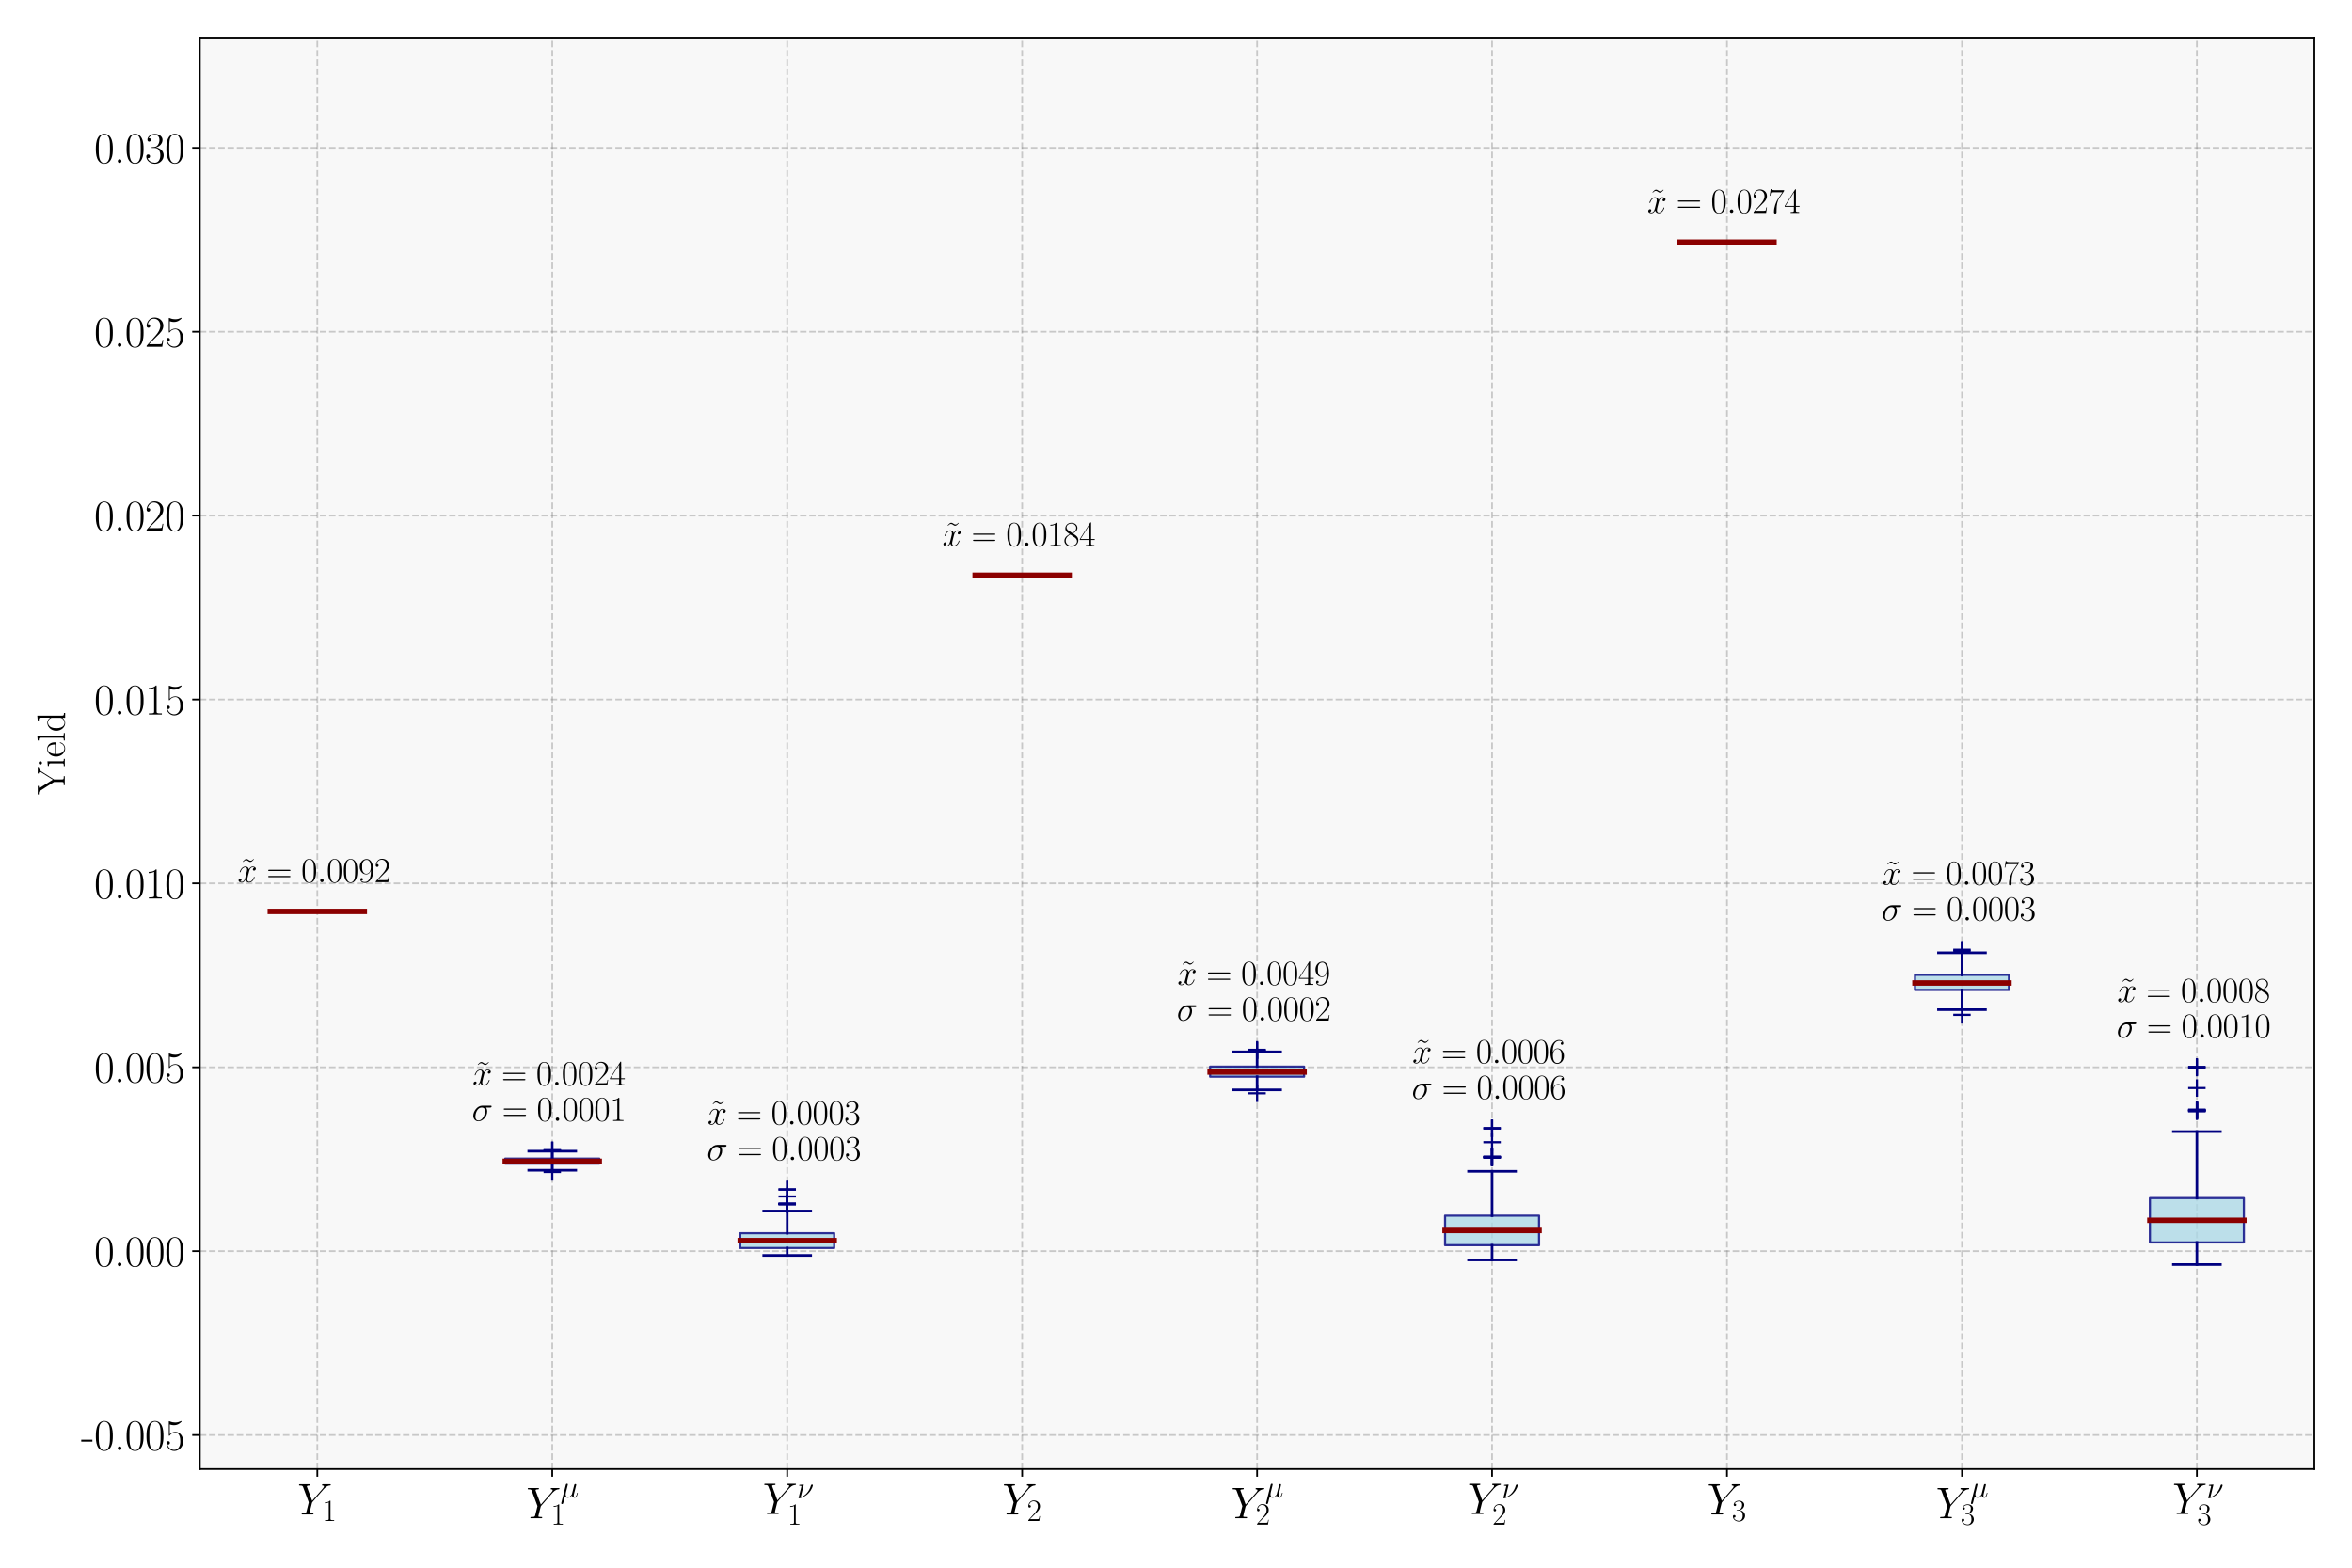 <?xml version="1.0" encoding="utf-8" standalone="no"?>
<!DOCTYPE svg PUBLIC "-//W3C//DTD SVG 1.1//EN"
  "http://www.w3.org/Graphics/SVG/1.1/DTD/svg11.dtd">
<svg xmlns:xlink="http://www.w3.org/1999/xlink" width="1080pt" height="720pt" viewBox="0 0 1080 720" xmlns="http://www.w3.org/2000/svg" version="1.1">
 <defs>
  <style type="text/css">*{stroke-linejoin: round; stroke-linecap: butt}</style>
 </defs>
 <g id="figure_1">
  <g id="patch_1">
   <path d="M 0 720 
L 1080 720 
L 1080 0 
L 0 0 
z
" style="fill: #ffffff"/>
  </g>
  <g id="axes_1">
   <g id="patch_2">
    <path d="M 91.763 674.708 
L 1062.72 674.708 
L 1062.72 17.28 
L 91.763 17.28 
z
" style="fill: #f8f8f8"/>
   </g>
   <g id="matplotlib.axis_1">
    <g id="xtick_1">
     <g id="line2d_1">
      <path d="M 145.705 674.708 
L 145.705 17.28 
" clip-path="url(#p00da67f6d9)" style="fill: none; stroke-dasharray: 2.96,1.28; stroke-dashoffset: 0; stroke: #808080; stroke-opacity: 0.4; stroke-width: 0.8"/>
     </g>
     <g id="line2d_2">
      <defs>
       <path id="mcd1582c520" d="M 0 0 
L 0 3.5 
" style="stroke: #000000; stroke-width: 0.8"/>
      </defs>
      <g>
       <use xlink:href="#mcd1582c520" x="145.705" y="674.708" style="stroke: #000000; stroke-width: 0.8"/>
      </g>
     </g>
     <g id="text_1">
      <!-- $Y_{1}$ -->
      <g transform="translate(136.631 695.545) scale(0.2 -0.2)">
       <defs>
        <path id="CMMI12-59" d="M 3763 3645 
L 3910 3791 
C 4192 4078 4429 4149 4653 4167 
C 4723 4173 4781 4179 4781 4288 
C 4781 4352 4717 4352 4704 4352 
C 4627 4352 4544 4352 4467 4352 
L 4205 4352 
C 4019 4352 3821 4352 3642 4352 
C 3597 4352 3526 4352 3526 4226 
C 3526 4166 3590 4160 3610 4160 
C 3802 4160 3802 4064 3802 4026 
C 3802 3956 3750 3860 3622 3713 
L 2099 1969 
L 1376 3911 
C 1338 4000 1338 4013 1338 4026 
C 1338 4160 1600 4160 1677 4160 
C 1754 4160 1824 4160 1824 4279 
C 1824 4352 1766 4352 1728 4352 
C 1619 4352 1491 4352 1382 4352 
L 672 4352 
C 557 4352 435 4352 326 4352 
C 282 4352 211 4352 211 4226 
C 211 4160 269 4160 365 4160 
C 678 4160 736 4102 794 3956 
L 1587 1835 
C 1594 1816 1613 1745 1613 1726 
C 1613 1707 1299 452 1280 388 
C 1229 217 1165 185 755 185 
C 646 185 595 185 595 64 
C 595 0 666 0 685 0 
C 800 0 934 0 1056 0 
L 1811 0 
C 1926 0 2061 0 2176 0 
C 2221 0 2298 0 2298 115 
C 2298 185 2253 185 2144 185 
C 1747 185 1747 230 1747 300 
C 1747 345 1798 548 1830 676 
L 2061 1594 
C 2099 1727 2099 1739 2157 1803 
L 3763 3645 
z
" transform="scale(0.016)"/>
        <path id="CMR17-31" d="M 1702 4058 
C 1702 4192 1696 4192 1606 4192 
C 1357 3916 979 3827 621 3827 
C 602 3827 570 3827 563 3808 
C 557 3795 557 3782 557 3648 
C 755 3648 1088 3686 1344 3839 
L 1344 461 
C 1344 236 1331 160 781 160 
L 589 160 
L 589 0 
C 896 0 1216 0 1523 0 
C 1830 0 2150 0 2458 0 
L 2458 160 
L 2266 160 
C 1715 160 1702 230 1702 458 
L 1702 4058 
z
" transform="scale(0.016)"/>
       </defs>
       <use xlink:href="#CMMI12-59" transform="scale(0.996)"/>
       <use xlink:href="#CMR17-31" transform="translate(56.599 -14.944) scale(0.697)"/>
      </g>
     </g>
    </g>
    <g id="xtick_2">
     <g id="line2d_3">
      <path d="M 253.589 674.708 
L 253.589 17.28 
" clip-path="url(#p00da67f6d9)" style="fill: none; stroke-dasharray: 2.96,1.28; stroke-dashoffset: 0; stroke: #808080; stroke-opacity: 0.4; stroke-width: 0.8"/>
     </g>
     <g id="line2d_4">
      <g>
       <use xlink:href="#mcd1582c520" x="253.589" y="674.708" style="stroke: #000000; stroke-width: 0.8"/>
      </g>
     </g>
     <g id="text_2">
      <!-- $Y_{1}^{\mu}$ -->
      <g transform="translate(241.653 697.289) scale(0.2 -0.2)">
       <defs>
        <path id="CMMI12-16" d="M 922 140 
C 1082 -6 1318 -64 1536 -64 
C 1946 -64 2227 208 2374 405 
C 2438 69 2707 -64 2931 -64 
C 3123 -64 3277 50 3392 277 
C 3494 493 3584 879 3584 903 
C 3584 935 3558 960 3520 960 
C 3462 960 3456 928 3430 834 
C 3334 461 3213 64 2950 64 
C 2765 64 2752 229 2752 358 
C 2752 504 2810 735 2854 926 
L 3034 1615 
C 3059 1737 3130 2023 3162 2139 
C 3200 2292 3270 2567 3270 2592 
C 3270 2688 3194 2752 3098 2752 
C 3040 2752 2906 2726 2854 2535 
L 2406 760 
C 2374 632 2374 619 2291 517 
C 2214 409 1965 64 1562 64 
C 1203 64 1088 326 1088 625 
C 1088 811 1146 1034 1171 1143 
L 1459 2293 
C 1491 2414 1542 2618 1542 2657 
C 1542 2759 1459 2816 1376 2816 
C 1318 2816 1178 2797 1126 2592 
L 198 -1107 
C 192 -1139 179 -1177 179 -1216 
C 179 -1312 256 -1376 352 -1376 
C 538 -1376 576 -1228 621 -1050 
L 922 140 
z
" transform="scale(0.016)"/>
       </defs>
       <use xlink:href="#CMMI12-59" transform="scale(0.996)"/>
       <use xlink:href="#CMMI12-16" transform="translate(78.276 47.876) scale(0.697)"/>
       <use xlink:href="#CMR17-31" transform="translate(56.599 -14.604) scale(0.697)"/>
      </g>
     </g>
    </g>
    <g id="xtick_3">
     <g id="line2d_5">
      <path d="M 361.473 674.708 
L 361.473 17.28 
" clip-path="url(#p00da67f6d9)" style="fill: none; stroke-dasharray: 2.96,1.28; stroke-dashoffset: 0; stroke: #808080; stroke-opacity: 0.4; stroke-width: 0.8"/>
     </g>
     <g id="line2d_6">
      <g>
       <use xlink:href="#mcd1582c520" x="361.473" y="674.708" style="stroke: #000000; stroke-width: 0.8"/>
      </g>
     </g>
     <g id="text_3">
      <!-- $Y_{1}^{\nu}$ -->
      <g transform="translate(350.272 695.324) scale(0.2 -0.2)">
       <defs>
        <path id="CMMI12-17" d="M 1408 2753 
C 1408 2778 1389 2816 1338 2816 
C 1293 2816 691 2751 595 2751 
C 525 2744 461 2738 461 2623 
C 461 2560 512 2560 602 2560 
C 902 2560 922 2515 922 2445 
C 922 2419 909 2343 902 2318 
L 339 64 
C 339 38 358 0 403 0 
L 538 0 
C 627 0 1600 230 2349 996 
C 3174 1846 3290 2632 3290 2657 
C 3290 2759 3206 2816 3123 2816 
C 2938 2816 2893 2644 2880 2599 
C 2502 1264 1626 473 774 192 
L 1408 2753 
z
" transform="scale(0.016)"/>
       </defs>
       <use xlink:href="#CMMI12-59" transform="scale(0.996)"/>
       <use xlink:href="#CMMI12-17" transform="translate(78.276 36.154) scale(0.697)"/>
       <use xlink:href="#CMR17-31" transform="translate(56.599 -24.629) scale(0.697)"/>
      </g>
     </g>
    </g>
    <g id="xtick_4">
     <g id="line2d_7">
      <path d="M 469.357 674.708 
L 469.357 17.28 
" clip-path="url(#p00da67f6d9)" style="fill: none; stroke-dasharray: 2.96,1.28; stroke-dashoffset: 0; stroke: #808080; stroke-opacity: 0.4; stroke-width: 0.8"/>
     </g>
     <g id="line2d_8">
      <g>
       <use xlink:href="#mcd1582c520" x="469.357" y="674.708" style="stroke: #000000; stroke-width: 0.8"/>
      </g>
     </g>
     <g id="text_4">
      <!-- $Y_{2}$ -->
      <g transform="translate(460.283 695.545) scale(0.2 -0.2)">
       <defs>
        <path id="CMR17-32" d="M 2669 989 
L 2554 989 
C 2490 536 2438 459 2413 420 
C 2381 369 1920 369 1830 369 
L 602 369 
C 832 619 1280 1072 1824 1597 
C 2214 1967 2669 2402 2669 3035 
C 2669 3790 2067 4224 1395 4224 
C 691 4224 262 3604 262 3030 
C 262 2780 448 2748 525 2748 
C 589 2748 781 2787 781 3010 
C 781 3207 614 3264 525 3264 
C 486 3264 448 3258 422 3245 
C 544 3790 915 4058 1306 4058 
C 1862 4058 2227 3617 2227 3035 
C 2227 2479 1901 2000 1536 1584 
L 262 146 
L 262 0 
L 2515 0 
L 2669 989 
z
" transform="scale(0.016)"/>
       </defs>
       <use xlink:href="#CMMI12-59" transform="scale(0.996)"/>
       <use xlink:href="#CMR17-32" transform="translate(56.599 -14.944) scale(0.697)"/>
      </g>
     </g>
    </g>
    <g id="xtick_5">
     <g id="line2d_9">
      <path d="M 577.242 674.708 
L 577.242 17.28 
" clip-path="url(#p00da67f6d9)" style="fill: none; stroke-dasharray: 2.96,1.28; stroke-dashoffset: 0; stroke: #808080; stroke-opacity: 0.4; stroke-width: 0.8"/>
     </g>
     <g id="line2d_10">
      <g>
       <use xlink:href="#mcd1582c520" x="577.242" y="674.708" style="stroke: #000000; stroke-width: 0.8"/>
      </g>
     </g>
     <g id="text_5">
      <!-- $Y_{2}^{\mu}$ -->
      <g transform="translate(565.306 697.289) scale(0.2 -0.2)">
       <use xlink:href="#CMMI12-59" transform="scale(0.996)"/>
       <use xlink:href="#CMMI12-16" transform="translate(78.276 47.876) scale(0.697)"/>
       <use xlink:href="#CMR17-32" transform="translate(56.599 -14.604) scale(0.697)"/>
      </g>
     </g>
    </g>
    <g id="xtick_6">
     <g id="line2d_11">
      <path d="M 685.126 674.708 
L 685.126 17.28 
" clip-path="url(#p00da67f6d9)" style="fill: none; stroke-dasharray: 2.96,1.28; stroke-dashoffset: 0; stroke: #808080; stroke-opacity: 0.4; stroke-width: 0.8"/>
     </g>
     <g id="line2d_12">
      <g>
       <use xlink:href="#mcd1582c520" x="685.126" y="674.708" style="stroke: #000000; stroke-width: 0.8"/>
      </g>
     </g>
     <g id="text_6">
      <!-- $Y_{2}^{\nu}$ -->
      <g transform="translate(673.924 695.324) scale(0.2 -0.2)">
       <use xlink:href="#CMMI12-59" transform="scale(0.996)"/>
       <use xlink:href="#CMMI12-17" transform="translate(78.276 36.154) scale(0.697)"/>
       <use xlink:href="#CMR17-32" transform="translate(56.599 -24.629) scale(0.697)"/>
      </g>
     </g>
    </g>
    <g id="xtick_7">
     <g id="line2d_13">
      <path d="M 793.01 674.708 
L 793.01 17.28 
" clip-path="url(#p00da67f6d9)" style="fill: none; stroke-dasharray: 2.96,1.28; stroke-dashoffset: 0; stroke: #808080; stroke-opacity: 0.4; stroke-width: 0.8"/>
     </g>
     <g id="line2d_14">
      <g>
       <use xlink:href="#mcd1582c520" x="793.01" y="674.708" style="stroke: #000000; stroke-width: 0.8"/>
      </g>
     </g>
     <g id="text_7">
      <!-- $Y_{3}$ -->
      <g transform="translate(783.936 695.545) scale(0.2 -0.2)">
       <defs>
        <path id="CMR17-33" d="M 1414 2157 
C 1984 2157 2234 1662 2234 1090 
C 2234 320 1824 25 1453 25 
C 1114 25 563 194 390 693 
C 422 680 454 680 486 680 
C 640 680 755 782 755 948 
C 755 1133 614 1216 486 1216 
C 378 1216 211 1165 211 926 
C 211 335 787 -128 1466 -128 
C 2176 -128 2720 430 2720 1085 
C 2720 1707 2208 2157 1600 2227 
C 2086 2328 2554 2756 2554 3329 
C 2554 3820 2048 4179 1472 4179 
C 890 4179 378 3829 378 3329 
C 378 3110 544 3072 627 3072 
C 762 3072 877 3155 877 3321 
C 877 3486 762 3569 627 3569 
C 602 3569 570 3569 544 3557 
C 730 3959 1235 4032 1459 4032 
C 1683 4032 2106 3925 2106 3320 
C 2106 3143 2080 2828 1862 2550 
C 1670 2304 1453 2304 1242 2284 
C 1210 2284 1062 2269 1037 2269 
C 992 2263 966 2257 966 2208 
C 966 2163 973 2157 1101 2157 
L 1414 2157 
z
" transform="scale(0.016)"/>
       </defs>
       <use xlink:href="#CMMI12-59" transform="scale(0.996)"/>
       <use xlink:href="#CMR17-33" transform="translate(56.599 -14.944) scale(0.697)"/>
      </g>
     </g>
    </g>
    <g id="xtick_8">
     <g id="line2d_15">
      <path d="M 900.894 674.708 
L 900.894 17.28 
" clip-path="url(#p00da67f6d9)" style="fill: none; stroke-dasharray: 2.96,1.28; stroke-dashoffset: 0; stroke: #808080; stroke-opacity: 0.4; stroke-width: 0.8"/>
     </g>
     <g id="line2d_16">
      <g>
       <use xlink:href="#mcd1582c520" x="900.894" y="674.708" style="stroke: #000000; stroke-width: 0.8"/>
      </g>
     </g>
     <g id="text_8">
      <!-- $Y_{3}^{\mu}$ -->
      <g transform="translate(888.958 697.289) scale(0.2 -0.2)">
       <use xlink:href="#CMMI12-59" transform="scale(0.996)"/>
       <use xlink:href="#CMMI12-16" transform="translate(78.276 47.876) scale(0.697)"/>
       <use xlink:href="#CMR17-33" transform="translate(56.599 -14.604) scale(0.697)"/>
      </g>
     </g>
    </g>
    <g id="xtick_9">
     <g id="line2d_17">
      <path d="M 1008.778 674.708 
L 1008.778 17.28 
" clip-path="url(#p00da67f6d9)" style="fill: none; stroke-dasharray: 2.96,1.28; stroke-dashoffset: 0; stroke: #808080; stroke-opacity: 0.4; stroke-width: 0.8"/>
     </g>
     <g id="line2d_18">
      <g>
       <use xlink:href="#mcd1582c520" x="1008.778" y="674.708" style="stroke: #000000; stroke-width: 0.8"/>
      </g>
     </g>
     <g id="text_9">
      <!-- $Y_{3}^{\nu}$ -->
      <g transform="translate(997.576 695.324) scale(0.2 -0.2)">
       <use xlink:href="#CMMI12-59" transform="scale(0.996)"/>
       <use xlink:href="#CMMI12-17" transform="translate(78.276 36.154) scale(0.697)"/>
       <use xlink:href="#CMR17-33" transform="translate(56.599 -24.629) scale(0.697)"/>
      </g>
     </g>
    </g>
   </g>
   <g id="matplotlib.axis_2">
    <g id="ytick_1">
     <g id="line2d_19">
      <path d="M 91.763 659.079 
L 1062.72 659.079 
" clip-path="url(#p00da67f6d9)" style="fill: none; stroke-dasharray: 2.96,1.28; stroke-dashoffset: 0; stroke: #808080; stroke-opacity: 0.4; stroke-width: 0.8"/>
     </g>
     <g id="line2d_20">
      <defs>
       <path id="m1d77688384" d="M 0 0 
L -3.5 0 
" style="stroke: #000000; stroke-width: 0.8"/>
      </defs>
      <g>
       <use xlink:href="#m1d77688384" x="91.763" y="659.079" style="stroke: #000000; stroke-width: 0.8"/>
      </g>
     </g>
     <g id="text_10">
      <!-- -0.005 -->
      <g transform="translate(37.221 665.997) scale(0.2 -0.2)">
       <defs>
        <path id="CMR17-2d" d="M 1632 1216 
L 1632 1496 
L 26 1496 
L 26 1216 
L 1632 1216 
z
" transform="scale(0.016)"/>
        <path id="CMR17-30" d="M 2688 2025 
C 2688 2416 2682 3080 2413 3591 
C 2176 4039 1798 4198 1466 4198 
C 1158 4198 768 4058 525 3597 
C 269 3118 243 2524 243 2025 
C 243 1661 250 1106 448 619 
C 723 -39 1216 -128 1466 -128 
C 1760 -128 2208 -7 2470 600 
C 2662 1042 2688 1559 2688 2025 
z
M 1466 -26 
C 1056 -26 813 325 723 812 
C 653 1188 653 1738 653 2096 
C 653 2588 653 2997 736 3387 
C 858 3929 1216 4096 1466 4096 
C 1728 4096 2067 3923 2189 3400 
C 2272 3036 2278 2607 2278 2096 
C 2278 1680 2278 1169 2202 792 
C 2067 95 1690 -26 1466 -26 
z
" transform="scale(0.016)"/>
        <path id="CMR17-2e" d="M 1062 261 
C 1062 420 934 522 800 522 
C 672 522 538 420 538 261 
C 538 102 666 0 800 0 
C 928 0 1062 102 1062 261 
z
" transform="scale(0.016)"/>
        <path id="CMR17-35" d="M 730 3692 
C 794 3666 1056 3584 1325 3584 
C 1920 3584 2246 3911 2432 4100 
C 2432 4157 2432 4192 2394 4192 
C 2387 4192 2374 4192 2323 4163 
C 2099 4058 1837 3973 1517 3973 
C 1325 3973 1037 3999 723 4139 
C 653 4171 640 4171 634 4171 
C 602 4171 595 4164 595 4037 
L 595 2203 
C 595 2089 595 2057 659 2057 
C 691 2057 704 2070 736 2114 
C 941 2401 1222 2522 1542 2522 
C 1766 2522 2246 2382 2246 1289 
C 2246 1085 2246 715 2054 421 
C 1894 159 1645 25 1370 25 
C 947 25 518 320 403 814 
C 429 807 480 795 506 795 
C 589 795 749 840 749 1038 
C 749 1210 627 1280 506 1280 
C 358 1280 262 1190 262 1011 
C 262 454 704 -128 1382 -128 
C 2042 -128 2669 440 2669 1264 
C 2669 2030 2170 2624 1549 2624 
C 1222 2624 947 2503 730 2274 
L 730 3692 
z
" transform="scale(0.016)"/>
       </defs>
       <use xlink:href="#CMR17-2d" transform="scale(0.996)"/>
       <use xlink:href="#CMR17-30" transform="translate(30.076 0) scale(0.996)"/>
       <use xlink:href="#CMR17-2e" transform="translate(75.766 0) scale(0.996)"/>
       <use xlink:href="#CMR17-30" transform="translate(100.638 0) scale(0.996)"/>
       <use xlink:href="#CMR17-30" transform="translate(146.328 0) scale(0.996)"/>
       <use xlink:href="#CMR17-35" transform="translate(192.018 0) scale(0.996)"/>
      </g>
     </g>
    </g>
    <g id="ytick_2">
     <g id="line2d_21">
      <path d="M 91.763 574.624 
L 1062.72 574.624 
" clip-path="url(#p00da67f6d9)" style="fill: none; stroke-dasharray: 2.96,1.28; stroke-dashoffset: 0; stroke: #808080; stroke-opacity: 0.4; stroke-width: 0.8"/>
     </g>
     <g id="line2d_22">
      <g>
       <use xlink:href="#m1d77688384" x="91.763" y="574.624" style="stroke: #000000; stroke-width: 0.8"/>
      </g>
     </g>
     <g id="text_11">
      <!-- 0.000 -->
      <g transform="translate(43.237 581.543) scale(0.2 -0.2)">
       <use xlink:href="#CMR17-30" transform="scale(0.996)"/>
       <use xlink:href="#CMR17-2e" transform="translate(45.69 0) scale(0.996)"/>
       <use xlink:href="#CMR17-30" transform="translate(70.562 0) scale(0.996)"/>
       <use xlink:href="#CMR17-30" transform="translate(116.252 0) scale(0.996)"/>
       <use xlink:href="#CMR17-30" transform="translate(161.942 0) scale(0.996)"/>
      </g>
     </g>
    </g>
    <g id="ytick_3">
     <g id="line2d_23">
      <path d="M 91.763 490.17 
L 1062.72 490.17 
" clip-path="url(#p00da67f6d9)" style="fill: none; stroke-dasharray: 2.96,1.28; stroke-dashoffset: 0; stroke: #808080; stroke-opacity: 0.4; stroke-width: 0.8"/>
     </g>
     <g id="line2d_24">
      <g>
       <use xlink:href="#m1d77688384" x="91.763" y="490.17" style="stroke: #000000; stroke-width: 0.8"/>
      </g>
     </g>
     <g id="text_12">
      <!-- 0.005 -->
      <g transform="translate(43.237 497.088) scale(0.2 -0.2)">
       <use xlink:href="#CMR17-30" transform="scale(0.996)"/>
       <use xlink:href="#CMR17-2e" transform="translate(45.69 0) scale(0.996)"/>
       <use xlink:href="#CMR17-30" transform="translate(70.562 0) scale(0.996)"/>
       <use xlink:href="#CMR17-30" transform="translate(116.252 0) scale(0.996)"/>
       <use xlink:href="#CMR17-35" transform="translate(161.942 0) scale(0.996)"/>
      </g>
     </g>
    </g>
    <g id="ytick_4">
     <g id="line2d_25">
      <path d="M 91.763 405.715 
L 1062.72 405.715 
" clip-path="url(#p00da67f6d9)" style="fill: none; stroke-dasharray: 2.96,1.28; stroke-dashoffset: 0; stroke: #808080; stroke-opacity: 0.4; stroke-width: 0.8"/>
     </g>
     <g id="line2d_26">
      <g>
       <use xlink:href="#m1d77688384" x="91.763" y="405.715" style="stroke: #000000; stroke-width: 0.8"/>
      </g>
     </g>
     <g id="text_13">
      <!-- 0.010 -->
      <g transform="translate(43.237 412.634) scale(0.2 -0.2)">
       <use xlink:href="#CMR17-30" transform="scale(0.996)"/>
       <use xlink:href="#CMR17-2e" transform="translate(45.69 0) scale(0.996)"/>
       <use xlink:href="#CMR17-30" transform="translate(70.562 0) scale(0.996)"/>
       <use xlink:href="#CMR17-31" transform="translate(116.252 0) scale(0.996)"/>
       <use xlink:href="#CMR17-30" transform="translate(161.942 0) scale(0.996)"/>
      </g>
     </g>
    </g>
    <g id="ytick_5">
     <g id="line2d_27">
      <path d="M 91.763 321.261 
L 1062.72 321.261 
" clip-path="url(#p00da67f6d9)" style="fill: none; stroke-dasharray: 2.96,1.28; stroke-dashoffset: 0; stroke: #808080; stroke-opacity: 0.4; stroke-width: 0.8"/>
     </g>
     <g id="line2d_28">
      <g>
       <use xlink:href="#m1d77688384" x="91.763" y="321.261" style="stroke: #000000; stroke-width: 0.8"/>
      </g>
     </g>
     <g id="text_14">
      <!-- 0.015 -->
      <g transform="translate(43.237 328.179) scale(0.2 -0.2)">
       <use xlink:href="#CMR17-30" transform="scale(0.996)"/>
       <use xlink:href="#CMR17-2e" transform="translate(45.69 0) scale(0.996)"/>
       <use xlink:href="#CMR17-30" transform="translate(70.562 0) scale(0.996)"/>
       <use xlink:href="#CMR17-31" transform="translate(116.252 0) scale(0.996)"/>
       <use xlink:href="#CMR17-35" transform="translate(161.942 0) scale(0.996)"/>
      </g>
     </g>
    </g>
    <g id="ytick_6">
     <g id="line2d_29">
      <path d="M 91.763 236.806 
L 1062.72 236.806 
" clip-path="url(#p00da67f6d9)" style="fill: none; stroke-dasharray: 2.96,1.28; stroke-dashoffset: 0; stroke: #808080; stroke-opacity: 0.4; stroke-width: 0.8"/>
     </g>
     <g id="line2d_30">
      <g>
       <use xlink:href="#m1d77688384" x="91.763" y="236.806" style="stroke: #000000; stroke-width: 0.8"/>
      </g>
     </g>
     <g id="text_15">
      <!-- 0.020 -->
      <g transform="translate(43.237 243.725) scale(0.2 -0.2)">
       <use xlink:href="#CMR17-30" transform="scale(0.996)"/>
       <use xlink:href="#CMR17-2e" transform="translate(45.69 0) scale(0.996)"/>
       <use xlink:href="#CMR17-30" transform="translate(70.562 0) scale(0.996)"/>
       <use xlink:href="#CMR17-32" transform="translate(116.252 0) scale(0.996)"/>
       <use xlink:href="#CMR17-30" transform="translate(161.942 0) scale(0.996)"/>
      </g>
     </g>
    </g>
    <g id="ytick_7">
     <g id="line2d_31">
      <path d="M 91.763 152.352 
L 1062.72 152.352 
" clip-path="url(#p00da67f6d9)" style="fill: none; stroke-dasharray: 2.96,1.28; stroke-dashoffset: 0; stroke: #808080; stroke-opacity: 0.4; stroke-width: 0.8"/>
     </g>
     <g id="line2d_32">
      <g>
       <use xlink:href="#m1d77688384" x="91.763" y="152.352" style="stroke: #000000; stroke-width: 0.8"/>
      </g>
     </g>
     <g id="text_16">
      <!-- 0.025 -->
      <g transform="translate(43.237 159.27) scale(0.2 -0.2)">
       <use xlink:href="#CMR17-30" transform="scale(0.996)"/>
       <use xlink:href="#CMR17-2e" transform="translate(45.69 0) scale(0.996)"/>
       <use xlink:href="#CMR17-30" transform="translate(70.562 0) scale(0.996)"/>
       <use xlink:href="#CMR17-32" transform="translate(116.252 0) scale(0.996)"/>
       <use xlink:href="#CMR17-35" transform="translate(161.942 0) scale(0.996)"/>
      </g>
     </g>
    </g>
    <g id="ytick_8">
     <g id="line2d_33">
      <path d="M 91.763 67.897 
L 1062.72 67.897 
" clip-path="url(#p00da67f6d9)" style="fill: none; stroke-dasharray: 2.96,1.28; stroke-dashoffset: 0; stroke: #808080; stroke-opacity: 0.4; stroke-width: 0.8"/>
     </g>
     <g id="line2d_34">
      <g>
       <use xlink:href="#m1d77688384" x="91.763" y="67.897" style="stroke: #000000; stroke-width: 0.8"/>
      </g>
     </g>
     <g id="text_17">
      <!-- 0.030 -->
      <g transform="translate(43.237 74.816) scale(0.2 -0.2)">
       <use xlink:href="#CMR17-30" transform="scale(0.996)"/>
       <use xlink:href="#CMR17-2e" transform="translate(45.69 0) scale(0.996)"/>
       <use xlink:href="#CMR17-30" transform="translate(70.562 0) scale(0.996)"/>
       <use xlink:href="#CMR17-33" transform="translate(116.252 0) scale(0.996)"/>
       <use xlink:href="#CMR17-30" transform="translate(161.942 0) scale(0.996)"/>
      </g>
     </g>
    </g>
    <g id="text_18">
     <!-- $\text{Yield}$ -->
     <g transform="translate(29.733 364.912) rotate(-90) scale(0.18 -0.18)">
      <defs>
       <path id="CMR17-59" d="M 3706 3766 
C 3955 4160 4301 4160 4416 4160 
L 4416 4332 
C 4269 4319 4102 4319 3942 4319 
C 3782 4319 3526 4319 3373 4332 
L 3373 4160 
C 3533 4160 3616 4077 3616 3957 
C 3616 3881 3584 3830 3533 3747 
L 2381 1912 
L 1120 3912 
C 1075 3988 1069 3994 1069 4039 
C 1069 4160 1293 4160 1382 4160 
L 1382 4319 
C 1178 4319 864 4319 653 4319 
C 486 4319 166 4319 13 4332 
L 13 4160 
C 378 4160 480 4141 595 3958 
L 2010 1728 
L 2010 445 
C 2010 160 1939 160 1498 160 
L 1498 0 
C 1683 0 2016 0 2214 0 
C 2413 0 2752 0 2938 0 
L 2938 160 
C 2477 160 2419 160 2419 471 
L 2419 1728 
L 3706 3766 
z
" transform="scale(0.016)"/>
       <path id="CMR17-69" d="M 992 3909 
C 992 4049 877 4170 730 4170 
C 589 4170 467 4056 467 3909 
C 467 3769 582 3648 730 3648 
C 870 3648 992 3763 992 3909 
z
M 243 2706 
L 243 2541 
C 602 2541 653 2502 653 2197 
L 653 427 
C 653 184 627 153 218 153 
L 218 -13 
C 371 0 646 0 806 0 
C 960 0 1222 0 1370 -13 
L 1370 153 
C 992 153 979 191 979 420 
L 979 2776 
L 243 2706 
z
" transform="scale(0.016)"/>
       <path id="CMR17-65" d="M 2438 1472 
C 2464 1498 2464 1511 2464 1576 
C 2464 2238 2118 2816 1389 2816 
C 710 2816 173 2169 173 1383 
C 173 551 781 -64 1459 -64 
C 2176 -64 2458 607 2458 740 
C 2458 784 2419 784 2406 784 
C 2362 784 2355 771 2330 696 
C 2189 265 1837 51 1504 51 
C 1229 51 954 203 781 480 
C 582 803 582 1176 582 1472 
L 2438 1472 
z
M 589 1568 
C 634 2505 1126 2714 1382 2714 
C 1818 2714 2112 2297 2118 1568 
L 589 1568 
z
" transform="scale(0.016)"/>
       <path id="CMR17-6c" d="M 979 4396 
L 218 4326 
L 218 4160 
C 595 4160 653 4122 653 3817 
L 653 426 
C 653 184 627 153 218 153 
L 218 -13 
C 371 0 653 0 813 0 
C 979 0 1261 0 1414 -13 
L 1414 153 
C 1005 153 979 178 979 426 
L 979 4396 
z
" transform="scale(0.016)"/>
       <path id="CMR17-64" d="M 1869 4326 
L 1869 4160 
C 2246 4160 2304 4122 2304 3820 
L 2304 2345 
C 2278 2377 2016 2790 1498 2790 
C 845 2790 211 2208 211 1364 
C 211 525 806 -64 1434 -64 
C 1978 -64 2259 337 2291 380 
L 2291 -63 
L 3066 -63 
L 3066 128 
C 2688 128 2630 166 2630 473 
L 2630 4396 
L 1869 4326 
z
M 2291 755 
C 2291 563 2176 390 2029 262 
C 1811 70 1594 38 1472 38 
C 1286 38 621 134 621 1356 
C 621 2612 1363 2688 1530 2688 
C 1824 2688 2061 2522 2208 2291 
C 2291 2157 2291 2138 2291 2023 
L 2291 755 
z
" transform="scale(0.016)"/>
      </defs>
      <use xlink:href="#CMR17-59" transform="scale(0.996)"/>
      <use xlink:href="#CMR17-69" transform="translate(69.072 0) scale(0.996)"/>
      <use xlink:href="#CMR17-65" transform="translate(93.943 0) scale(0.996)"/>
      <use xlink:href="#CMR17-6c" transform="translate(134.429 0) scale(0.996)"/>
      <use xlink:href="#CMR17-64" transform="translate(159.3 0) scale(0.996)"/>
     </g>
    </g>
   </g>
   <g id="patch_3">
    <path d="M 124.128 418.603 
L 167.282 418.603 
L 167.282 418.603 
L 124.128 418.603 
L 124.128 418.603 
z
" clip-path="url(#p00da67f6d9)" style="fill: #add8e6; opacity: 0.8; stroke: #000080; stroke-linejoin: miter"/>
   </g>
   <g id="line2d_35">
    <path d="M 145.705 418.603 
L 145.705 418.603 
" clip-path="url(#p00da67f6d9)" style="fill: none; stroke: #000080; stroke-width: 1.2; stroke-linecap: square"/>
   </g>
   <g id="line2d_36">
    <path d="M 145.705 418.603 
L 145.705 418.603 
" clip-path="url(#p00da67f6d9)" style="fill: none; stroke: #000080; stroke-width: 1.2; stroke-linecap: square"/>
   </g>
   <g id="line2d_37">
    <path d="M 134.917 418.603 
L 156.494 418.603 
" clip-path="url(#p00da67f6d9)" style="fill: none; stroke: #000080; stroke-width: 1.2; stroke-linecap: square"/>
   </g>
   <g id="line2d_38">
    <path d="M 134.917 418.603 
L 156.494 418.603 
" clip-path="url(#p00da67f6d9)" style="fill: none; stroke: #000080; stroke-width: 1.2; stroke-linecap: square"/>
   </g>
   <g id="line2d_39"/>
   <g id="patch_4">
    <path d="M 232.012 534.428 
L 275.166 534.428 
L 275.166 532.106 
L 232.012 532.106 
L 232.012 534.428 
z
" clip-path="url(#p00da67f6d9)" style="fill: #add8e6; opacity: 0.8; stroke: #000080; stroke-linejoin: miter"/>
   </g>
   <g id="line2d_40">
    <path d="M 253.589 534.428 
L 253.589 537.46 
" clip-path="url(#p00da67f6d9)" style="fill: none; stroke: #000080; stroke-width: 1.2; stroke-linecap: square"/>
   </g>
   <g id="line2d_41">
    <path d="M 253.589 532.106 
L 253.589 528.71 
" clip-path="url(#p00da67f6d9)" style="fill: none; stroke: #000080; stroke-width: 1.2; stroke-linecap: square"/>
   </g>
   <g id="line2d_42">
    <path d="M 242.801 537.46 
L 264.378 537.46 
" clip-path="url(#p00da67f6d9)" style="fill: none; stroke: #000080; stroke-width: 1.2; stroke-linecap: square"/>
   </g>
   <g id="line2d_43">
    <path d="M 242.801 528.71 
L 264.378 528.71 
" clip-path="url(#p00da67f6d9)" style="fill: none; stroke: #000080; stroke-width: 1.2; stroke-linecap: square"/>
   </g>
   <g id="line2d_44">
    <defs>
     <path id="mee9d496ed7" d="M -4 0 
L 4 0 
M 0 4 
L 0 -4 
" style="stroke: #000080"/>
    </defs>
    <g clip-path="url(#p00da67f6d9)">
     <use xlink:href="#mee9d496ed7" x="253.589" y="538.251" style="fill-opacity: 0; stroke: #000080"/>
     <use xlink:href="#mee9d496ed7" x="253.589" y="528.234" style="fill-opacity: 0; stroke: #000080"/>
     <use xlink:href="#mee9d496ed7" x="253.589" y="528.404" style="fill-opacity: 0; stroke: #000080"/>
    </g>
   </g>
   <g id="patch_5">
    <path d="M 339.897 573.179 
L 383.05 573.179 
L 383.05 566.382 
L 339.897 566.382 
L 339.897 573.179 
z
" clip-path="url(#p00da67f6d9)" style="fill: #add8e6; opacity: 0.8; stroke: #000080; stroke-linejoin: miter"/>
   </g>
   <g id="line2d_45">
    <path d="M 361.473 573.179 
L 361.473 576.567 
" clip-path="url(#p00da67f6d9)" style="fill: none; stroke: #000080; stroke-width: 1.2; stroke-linecap: square"/>
   </g>
   <g id="line2d_46">
    <path d="M 361.473 566.382 
L 361.473 556.192 
" clip-path="url(#p00da67f6d9)" style="fill: none; stroke: #000080; stroke-width: 1.2; stroke-linecap: square"/>
   </g>
   <g id="line2d_47">
    <path d="M 350.685 576.567 
L 372.262 576.567 
" clip-path="url(#p00da67f6d9)" style="fill: none; stroke: #000080; stroke-width: 1.2; stroke-linecap: square"/>
   </g>
   <g id="line2d_48">
    <path d="M 350.685 556.192 
L 372.262 556.192 
" clip-path="url(#p00da67f6d9)" style="fill: none; stroke: #000080; stroke-width: 1.2; stroke-linecap: square"/>
   </g>
   <g id="line2d_49">
    <g clip-path="url(#p00da67f6d9)">
     <use xlink:href="#mee9d496ed7" x="361.473" y="546.355" style="fill-opacity: 0; stroke: #000080"/>
     <use xlink:href="#mee9d496ed7" x="361.473" y="552.929" style="fill-opacity: 0; stroke: #000080"/>
     <use xlink:href="#mee9d496ed7" x="361.473" y="553.051" style="fill-opacity: 0; stroke: #000080"/>
     <use xlink:href="#mee9d496ed7" x="361.473" y="552.936" style="fill-opacity: 0; stroke: #000080"/>
     <use xlink:href="#mee9d496ed7" x="361.473" y="552.882" style="fill-opacity: 0; stroke: #000080"/>
     <use xlink:href="#mee9d496ed7" x="361.473" y="552.821" style="fill-opacity: 0; stroke: #000080"/>
     <use xlink:href="#mee9d496ed7" x="361.473" y="549.502" style="fill-opacity: 0; stroke: #000080"/>
     <use xlink:href="#mee9d496ed7" x="361.473" y="553.024" style="fill-opacity: 0; stroke: #000080"/>
     <use xlink:href="#mee9d496ed7" x="361.473" y="546.254" style="fill-opacity: 0; stroke: #000080"/>
    </g>
   </g>
   <g id="patch_6">
    <path d="M 447.781 264.188 
L 490.934 264.188 
L 490.934 264.188 
L 447.781 264.188 
L 447.781 264.188 
z
" clip-path="url(#p00da67f6d9)" style="fill: #add8e6; opacity: 0.8; stroke: #000080; stroke-linejoin: miter"/>
   </g>
   <g id="line2d_50">
    <path d="M 469.357 264.188 
L 469.357 264.188 
" clip-path="url(#p00da67f6d9)" style="fill: none; stroke: #000080; stroke-width: 1.2; stroke-linecap: square"/>
   </g>
   <g id="line2d_51">
    <path d="M 469.357 264.188 
L 469.357 264.188 
" clip-path="url(#p00da67f6d9)" style="fill: none; stroke: #000080; stroke-width: 1.2; stroke-linecap: square"/>
   </g>
   <g id="line2d_52">
    <path d="M 458.569 264.188 
L 480.146 264.188 
" clip-path="url(#p00da67f6d9)" style="fill: none; stroke: #000080; stroke-width: 1.2; stroke-linecap: square"/>
   </g>
   <g id="line2d_53">
    <path d="M 458.569 264.188 
L 480.146 264.188 
" clip-path="url(#p00da67f6d9)" style="fill: none; stroke: #000080; stroke-width: 1.2; stroke-linecap: square"/>
   </g>
   <g id="line2d_54"/>
   <g id="patch_7">
    <path d="M 555.665 494.496 
L 598.818 494.496 
L 598.818 489.863 
L 555.665 489.863 
L 555.665 494.496 
z
" clip-path="url(#p00da67f6d9)" style="fill: #add8e6; opacity: 0.8; stroke: #000080; stroke-linejoin: miter"/>
   </g>
   <g id="line2d_55">
    <path d="M 577.242 494.496 
L 577.242 500.546 
" clip-path="url(#p00da67f6d9)" style="fill: none; stroke: #000080; stroke-width: 1.2; stroke-linecap: square"/>
   </g>
   <g id="line2d_56">
    <path d="M 577.242 489.863 
L 577.242 483.088 
" clip-path="url(#p00da67f6d9)" style="fill: none; stroke: #000080; stroke-width: 1.2; stroke-linecap: square"/>
   </g>
   <g id="line2d_57">
    <path d="M 566.453 500.546 
L 588.03 500.546 
" clip-path="url(#p00da67f6d9)" style="fill: none; stroke: #000080; stroke-width: 1.2; stroke-linecap: square"/>
   </g>
   <g id="line2d_58">
    <path d="M 566.453 483.088 
L 588.03 483.088 
" clip-path="url(#p00da67f6d9)" style="fill: none; stroke: #000080; stroke-width: 1.2; stroke-linecap: square"/>
   </g>
   <g id="line2d_59">
    <g clip-path="url(#p00da67f6d9)">
     <use xlink:href="#mee9d496ed7" x="577.242" y="502.125" style="fill-opacity: 0; stroke: #000080"/>
     <use xlink:href="#mee9d496ed7" x="577.242" y="482.14" style="fill-opacity: 0; stroke: #000080"/>
     <use xlink:href="#mee9d496ed7" x="577.242" y="482.478" style="fill-opacity: 0; stroke: #000080"/>
    </g>
   </g>
   <g id="patch_8">
    <path d="M 663.549 571.904 
L 706.702 571.904 
L 706.702 558.313 
L 663.549 558.313 
L 663.549 571.904 
z
" clip-path="url(#p00da67f6d9)" style="fill: #add8e6; opacity: 0.8; stroke: #000080; stroke-linejoin: miter"/>
   </g>
   <g id="line2d_60">
    <path d="M 685.126 571.904 
L 685.126 578.678 
" clip-path="url(#p00da67f6d9)" style="fill: none; stroke: #000080; stroke-width: 1.2; stroke-linecap: square"/>
   </g>
   <g id="line2d_61">
    <path d="M 685.126 558.313 
L 685.126 537.948 
" clip-path="url(#p00da67f6d9)" style="fill: none; stroke: #000080; stroke-width: 1.2; stroke-linecap: square"/>
   </g>
   <g id="line2d_62">
    <path d="M 674.337 578.678 
L 695.914 578.678 
" clip-path="url(#p00da67f6d9)" style="fill: none; stroke: #000080; stroke-width: 1.2; stroke-linecap: square"/>
   </g>
   <g id="line2d_63">
    <path d="M 674.337 537.948 
L 695.914 537.948 
" clip-path="url(#p00da67f6d9)" style="fill: none; stroke: #000080; stroke-width: 1.2; stroke-linecap: square"/>
   </g>
   <g id="line2d_64">
    <g clip-path="url(#p00da67f6d9)">
     <use xlink:href="#mee9d496ed7" x="685.126" y="518.301" style="fill-opacity: 0; stroke: #000080"/>
     <use xlink:href="#mee9d496ed7" x="685.126" y="531.43" style="fill-opacity: 0; stroke: #000080"/>
     <use xlink:href="#mee9d496ed7" x="685.126" y="531.674" style="fill-opacity: 0; stroke: #000080"/>
     <use xlink:href="#mee9d496ed7" x="685.126" y="531.445" style="fill-opacity: 0; stroke: #000080"/>
     <use xlink:href="#mee9d496ed7" x="685.126" y="531.337" style="fill-opacity: 0; stroke: #000080"/>
     <use xlink:href="#mee9d496ed7" x="685.126" y="531.214" style="fill-opacity: 0; stroke: #000080"/>
     <use xlink:href="#mee9d496ed7" x="685.126" y="524.586" style="fill-opacity: 0; stroke: #000080"/>
     <use xlink:href="#mee9d496ed7" x="685.126" y="531.619" style="fill-opacity: 0; stroke: #000080"/>
     <use xlink:href="#mee9d496ed7" x="685.126" y="518.1" style="fill-opacity: 0; stroke: #000080"/>
    </g>
   </g>
   <g id="patch_9">
    <path d="M 771.433 111.198 
L 814.587 111.198 
L 814.587 111.198 
L 771.433 111.198 
L 771.433 111.198 
z
" clip-path="url(#p00da67f6d9)" style="fill: #add8e6; opacity: 0.8; stroke: #000080; stroke-linejoin: miter"/>
   </g>
   <g id="line2d_65">
    <path d="M 793.01 111.198 
L 793.01 111.198 
" clip-path="url(#p00da67f6d9)" style="fill: none; stroke: #000080; stroke-width: 1.2; stroke-linecap: square"/>
   </g>
   <g id="line2d_66">
    <path d="M 793.01 111.198 
L 793.01 111.198 
" clip-path="url(#p00da67f6d9)" style="fill: none; stroke: #000080; stroke-width: 1.2; stroke-linecap: square"/>
   </g>
   <g id="line2d_67">
    <path d="M 782.221 111.198 
L 803.798 111.198 
" clip-path="url(#p00da67f6d9)" style="fill: none; stroke: #000080; stroke-width: 1.2; stroke-linecap: square"/>
   </g>
   <g id="line2d_68">
    <path d="M 782.221 111.198 
L 803.798 111.198 
" clip-path="url(#p00da67f6d9)" style="fill: none; stroke: #000080; stroke-width: 1.2; stroke-linecap: square"/>
   </g>
   <g id="line2d_69"/>
   <g id="patch_10">
    <path d="M 879.317 454.659 
L 922.471 454.659 
L 922.471 447.726 
L 879.317 447.726 
L 879.317 454.659 
z
" clip-path="url(#p00da67f6d9)" style="fill: #add8e6; opacity: 0.8; stroke: #000080; stroke-linejoin: miter"/>
   </g>
   <g id="line2d_70">
    <path d="M 900.894 454.659 
L 900.894 463.713 
" clip-path="url(#p00da67f6d9)" style="fill: none; stroke: #000080; stroke-width: 1.2; stroke-linecap: square"/>
   </g>
   <g id="line2d_71">
    <path d="M 900.894 447.726 
L 900.894 437.59 
" clip-path="url(#p00da67f6d9)" style="fill: none; stroke: #000080; stroke-width: 1.2; stroke-linecap: square"/>
   </g>
   <g id="line2d_72">
    <path d="M 890.105 463.713 
L 911.682 463.713 
" clip-path="url(#p00da67f6d9)" style="fill: none; stroke: #000080; stroke-width: 1.2; stroke-linecap: square"/>
   </g>
   <g id="line2d_73">
    <path d="M 890.105 437.59 
L 911.682 437.59 
" clip-path="url(#p00da67f6d9)" style="fill: none; stroke: #000080; stroke-width: 1.2; stroke-linecap: square"/>
   </g>
   <g id="line2d_74">
    <g clip-path="url(#p00da67f6d9)">
     <use xlink:href="#mee9d496ed7" x="900.894" y="466.076" style="fill-opacity: 0; stroke: #000080"/>
     <use xlink:href="#mee9d496ed7" x="900.894" y="436.171" style="fill-opacity: 0; stroke: #000080"/>
     <use xlink:href="#mee9d496ed7" x="900.894" y="436.677" style="fill-opacity: 0; stroke: #000080"/>
    </g>
   </g>
   <g id="patch_11">
    <path d="M 987.201 570.628 
L 1030.355 570.628 
L 1030.355 550.248 
L 987.201 550.248 
L 987.201 570.628 
z
" clip-path="url(#p00da67f6d9)" style="fill: #add8e6; opacity: 0.8; stroke: #000080; stroke-linejoin: miter"/>
   </g>
   <g id="line2d_75">
    <path d="M 1008.778 570.628 
L 1008.778 580.79 
" clip-path="url(#p00da67f6d9)" style="fill: none; stroke: #000080; stroke-width: 1.2; stroke-linecap: square"/>
   </g>
   <g id="line2d_76">
    <path d="M 1008.778 550.248 
L 1008.778 519.724 
" clip-path="url(#p00da67f6d9)" style="fill: none; stroke: #000080; stroke-width: 1.2; stroke-linecap: square"/>
   </g>
   <g id="line2d_77">
    <path d="M 997.99 580.79 
L 1019.566 580.79 
" clip-path="url(#p00da67f6d9)" style="fill: none; stroke: #000080; stroke-width: 1.2; stroke-linecap: square"/>
   </g>
   <g id="line2d_78">
    <path d="M 997.99 519.724 
L 1019.566 519.724 
" clip-path="url(#p00da67f6d9)" style="fill: none; stroke: #000080; stroke-width: 1.2; stroke-linecap: square"/>
   </g>
   <g id="line2d_79">
    <g clip-path="url(#p00da67f6d9)">
     <use xlink:href="#mee9d496ed7" x="1008.778" y="490.294" style="fill-opacity: 0; stroke: #000080"/>
     <use xlink:href="#mee9d496ed7" x="1008.778" y="509.958" style="fill-opacity: 0; stroke: #000080"/>
     <use xlink:href="#mee9d496ed7" x="1008.778" y="510.324" style="fill-opacity: 0; stroke: #000080"/>
     <use xlink:href="#mee9d496ed7" x="1008.778" y="509.981" style="fill-opacity: 0; stroke: #000080"/>
     <use xlink:href="#mee9d496ed7" x="1008.778" y="509.819" style="fill-opacity: 0; stroke: #000080"/>
     <use xlink:href="#mee9d496ed7" x="1008.778" y="509.634" style="fill-opacity: 0; stroke: #000080"/>
     <use xlink:href="#mee9d496ed7" x="1008.778" y="499.706" style="fill-opacity: 0; stroke: #000080"/>
     <use xlink:href="#mee9d496ed7" x="1008.778" y="510.242" style="fill-opacity: 0; stroke: #000080"/>
     <use xlink:href="#mee9d496ed7" x="1008.778" y="489.993" style="fill-opacity: 0; stroke: #000080"/>
    </g>
   </g>
   <g id="line2d_80">
    <path d="M 124.128 418.603 
L 167.282 418.603 
" clip-path="url(#p00da67f6d9)" style="fill: none; stroke: #8b0000; stroke-width: 2.5; stroke-linecap: square"/>
   </g>
   <g id="line2d_81">
    <path d="M 232.012 533.359 
L 275.166 533.359 
" clip-path="url(#p00da67f6d9)" style="fill: none; stroke: #8b0000; stroke-width: 2.5; stroke-linecap: square"/>
   </g>
   <g id="line2d_82">
    <path d="M 339.897 569.785 
L 383.05 569.785 
" clip-path="url(#p00da67f6d9)" style="fill: none; stroke: #8b0000; stroke-width: 2.5; stroke-linecap: square"/>
   </g>
   <g id="line2d_83">
    <path d="M 447.781 264.188 
L 490.934 264.188 
" clip-path="url(#p00da67f6d9)" style="fill: none; stroke: #8b0000; stroke-width: 2.5; stroke-linecap: square"/>
   </g>
   <g id="line2d_84">
    <path d="M 555.665 492.362 
L 598.818 492.362 
" clip-path="url(#p00da67f6d9)" style="fill: none; stroke: #8b0000; stroke-width: 2.5; stroke-linecap: square"/>
   </g>
   <g id="line2d_85">
    <path d="M 663.549 565.116 
L 706.702 565.116 
" clip-path="url(#p00da67f6d9)" style="fill: none; stroke: #8b0000; stroke-width: 2.5; stroke-linecap: square"/>
   </g>
   <g id="line2d_86">
    <path d="M 771.433 111.198 
L 814.587 111.198 
" clip-path="url(#p00da67f6d9)" style="fill: none; stroke: #8b0000; stroke-width: 2.5; stroke-linecap: square"/>
   </g>
   <g id="line2d_87">
    <path d="M 879.317 451.465 
L 922.471 451.465 
" clip-path="url(#p00da67f6d9)" style="fill: none; stroke: #8b0000; stroke-width: 2.5; stroke-linecap: square"/>
   </g>
   <g id="line2d_88">
    <path d="M 987.201 560.448 
L 1030.355 560.448 
" clip-path="url(#p00da67f6d9)" style="fill: none; stroke: #8b0000; stroke-width: 2.5; stroke-linecap: square"/>
   </g>
   <g id="patch_12">
    <path d="M 91.763 674.708 
L 91.763 17.28 
" style="fill: none; stroke: #000000; stroke-width: 0.8; stroke-linejoin: miter; stroke-linecap: square"/>
   </g>
   <g id="patch_13">
    <path d="M 1062.72 674.708 
L 1062.72 17.28 
" style="fill: none; stroke: #000000; stroke-width: 0.8; stroke-linejoin: miter; stroke-linecap: square"/>
   </g>
   <g id="patch_14">
    <path d="M 91.763 674.708 
L 1062.72 674.708 
" style="fill: none; stroke: #000000; stroke-width: 0.8; stroke-linejoin: miter; stroke-linecap: square"/>
   </g>
   <g id="patch_15">
    <path d="M 91.763 17.28 
L 1062.72 17.28 
" style="fill: none; stroke: #000000; stroke-width: 0.8; stroke-linejoin: miter; stroke-linecap: square"/>
   </g>
   <g id="text_19">
    <!-- $\tilde{x} = 0.0092$ -->
    <g transform="translate(109.095 405.172) scale(0.16 -0.16)">
     <defs>
      <path id="CMR17-7e" d="M 2400 4184 
C 2182 3980 2061 3865 1862 3865 
C 1722 3865 1626 3932 1491 4024 
C 1363 4111 1261 4184 1120 4184 
C 890 4184 730 4004 461 3718 
L 531 3648 
C 749 3850 870 3968 1069 3968 
C 1210 3968 1306 3900 1440 3808 
C 1568 3722 1670 3648 1811 3648 
C 2042 3648 2202 3828 2470 4114 
L 2400 4184 
z
" transform="scale(0.016)"/>
      <path id="CMMI12-78" d="M 3034 2606 
C 2829 2567 2752 2414 2752 2293 
C 2752 2139 2874 2088 2963 2088 
C 3155 2088 3290 2254 3290 2427 
C 3290 2695 2982 2816 2714 2816 
C 2323 2816 2106 2433 2048 2312 
C 1901 2816 1504 2816 1389 2816 
C 736 2816 390 1980 390 1839 
C 390 1814 416 1782 461 1782 
C 512 1782 525 1820 538 1846 
C 755 2555 1184 2689 1370 2689 
C 1658 2689 1715 2420 1715 2267 
C 1715 2127 1677 1980 1600 1673 
L 1382 798 
C 1286 415 1101 64 762 64 
C 730 64 570 64 435 147 
C 666 192 717 383 717 460 
C 717 588 621 664 499 664 
C 346 664 179 530 179 326 
C 179 57 480 -64 755 -64 
C 1062 -64 1280 179 1414 441 
C 1517 64 1837 -64 2074 -64 
C 2726 -64 3072 773 3072 913 
C 3072 945 3046 971 3008 971 
C 2950 971 2944 939 2925 888 
C 2752 326 2381 64 2093 64 
C 1869 64 1747 230 1747 492 
C 1747 632 1773 734 1875 1156 
L 2099 2024 
C 2195 2408 2413 2689 2707 2689 
C 2720 2689 2899 2689 3034 2606 
z
" transform="scale(0.016)"/>
      <path id="CMR17-3d" d="M 4115 2017 
C 4211 2017 4307 2017 4307 2125 
C 4307 2240 4198 2240 4090 2240 
L 512 2240 
C 403 2240 294 2240 294 2125 
C 294 2017 390 2017 486 2017 
L 4115 2017 
z
M 4090 896 
C 4198 896 4307 896 4307 1011 
C 4307 1119 4211 1119 4115 1119 
L 486 1119 
C 390 1119 294 1119 294 1011 
C 294 896 403 896 512 896 
L 4090 896 
z
" transform="scale(0.016)"/>
      <path id="CMMI12-3a" d="M 1178 307 
C 1178 492 1024 619 870 619 
C 685 619 557 466 557 313 
C 557 128 710 0 864 0 
C 1050 0 1178 153 1178 307 
z
" transform="scale(0.016)"/>
      <path id="CMR17-39" d="M 2253 1864 
C 2253 464 1670 31 1190 31 
C 1043 31 685 31 538 294 
C 704 268 826 357 826 518 
C 826 692 685 749 595 749 
C 538 749 365 723 365 506 
C 365 71 742 -128 1203 -128 
C 1939 -128 2688 674 2688 2073 
C 2688 3817 1971 4179 1485 4179 
C 851 4179 243 3628 243 2778 
C 243 1991 762 1408 1414 1408 
C 1952 1408 2189 1903 2253 2112 
L 2253 1864 
z
M 1427 1510 
C 1254 1510 1011 1542 813 1922 
C 678 2169 678 2461 678 2771 
C 678 3146 678 3405 858 3684 
C 947 3817 1114 4032 1485 4032 
C 2240 4032 2240 2885 2240 2632 
C 2240 2182 2035 1510 1427 1510 
z
" transform="scale(0.016)"/>
     </defs>
     <use xlink:href="#CMR17-7e" transform="translate(7.582 0.006) scale(0.996)"/>
     <use xlink:href="#CMMI12-78" transform="scale(0.996)"/>
     <use xlink:href="#CMR17-3d" transform="translate(83.108 0) scale(0.996)"/>
     <use xlink:href="#CMR17-30" transform="translate(182.497 0) scale(0.996)"/>
     <use xlink:href="#CMMI12-3a" transform="translate(228.187 0) scale(0.996)"/>
     <use xlink:href="#CMR17-30" transform="translate(255.285 0) scale(0.996)"/>
     <use xlink:href="#CMR17-30" transform="translate(300.975 0) scale(0.996)"/>
     <use xlink:href="#CMR17-39" transform="translate(346.665 0) scale(0.996)"/>
     <use xlink:href="#CMR17-32" transform="translate(392.356 0) scale(0.996)"/>
    </g>
   </g>
   <g id="text_20">
    <!-- $\tilde{x} = 0.0024$ -->
    <g transform="translate(216.979 498.421) scale(0.16 -0.16)">
     <defs>
      <path id="CMR17-34" d="M 2150 4122 
C 2150 4256 2144 4256 2029 4256 
L 128 1254 
L 128 1088 
L 1779 1088 
L 1779 457 
C 1779 224 1766 160 1318 160 
L 1197 160 
L 1197 0 
C 1402 0 1747 0 1965 0 
C 2182 0 2528 0 2733 0 
L 2733 160 
L 2611 160 
C 2163 160 2150 224 2150 457 
L 2150 1088 
L 2803 1088 
L 2803 1254 
L 2150 1254 
L 2150 4122 
z
M 1798 3703 
L 1798 1254 
L 256 1254 
L 1798 3703 
z
" transform="scale(0.016)"/>
     </defs>
     <use xlink:href="#CMR17-7e" transform="translate(7.582 0.006) scale(0.996)"/>
     <use xlink:href="#CMMI12-78" transform="scale(0.996)"/>
     <use xlink:href="#CMR17-3d" transform="translate(83.108 0) scale(0.996)"/>
     <use xlink:href="#CMR17-30" transform="translate(182.497 0) scale(0.996)"/>
     <use xlink:href="#CMMI12-3a" transform="translate(228.187 0) scale(0.996)"/>
     <use xlink:href="#CMR17-30" transform="translate(255.285 0) scale(0.996)"/>
     <use xlink:href="#CMR17-30" transform="translate(300.975 0) scale(0.996)"/>
     <use xlink:href="#CMR17-32" transform="translate(346.665 0) scale(0.996)"/>
     <use xlink:href="#CMR17-34" transform="translate(392.356 0) scale(0.996)"/>
    </g>
    <!-- $\sigma = 0.0001$ -->
    <g transform="translate(216.692 514.804) scale(0.16 -0.16)">
     <defs>
      <path id="CMMI12-1b" d="M 3251 2408 
C 3334 2408 3546 2408 3546 2612 
C 3546 2752 3424 2752 3309 2752 
L 1894 2752 
C 934 2752 243 1686 243 932 
C 243 390 595 -64 1171 -64 
C 1926 -64 2752 747 2752 1705 
C 2752 1954 2694 2196 2541 2408 
L 3251 2408 
z
M 1178 64 
C 851 64 614 313 614 754 
C 614 1137 845 2408 1786 2408 
C 2061 2408 2368 2274 2368 1781 
C 2368 1558 2266 1021 2042 652 
C 1811 275 1466 64 1178 64 
z
" transform="scale(0.016)"/>
     </defs>
     <use xlink:href="#CMMI12-1b" transform="scale(0.996)"/>
     <use xlink:href="#CMR17-3d" transform="translate(86.694 0) scale(0.996)"/>
     <use xlink:href="#CMR17-30" transform="translate(186.083 0) scale(0.996)"/>
     <use xlink:href="#CMMI12-3a" transform="translate(231.773 0) scale(0.996)"/>
     <use xlink:href="#CMR17-30" transform="translate(258.871 0) scale(0.996)"/>
     <use xlink:href="#CMR17-30" transform="translate(304.561 0) scale(0.996)"/>
     <use xlink:href="#CMR17-30" transform="translate(350.251 0) scale(0.996)"/>
     <use xlink:href="#CMR17-31" transform="translate(395.942 0) scale(0.996)"/>
    </g>
   </g>
   <g id="text_21">
    <!-- $\tilde{x} = 0.0003$ -->
    <g transform="translate(324.863 516.441) scale(0.16 -0.16)">
     <use xlink:href="#CMR17-7e" transform="translate(7.582 0.006) scale(0.996)"/>
     <use xlink:href="#CMMI12-78" transform="scale(0.996)"/>
     <use xlink:href="#CMR17-3d" transform="translate(83.108 0) scale(0.996)"/>
     <use xlink:href="#CMR17-30" transform="translate(182.497 0) scale(0.996)"/>
     <use xlink:href="#CMMI12-3a" transform="translate(228.187 0) scale(0.996)"/>
     <use xlink:href="#CMR17-30" transform="translate(255.285 0) scale(0.996)"/>
     <use xlink:href="#CMR17-30" transform="translate(300.975 0) scale(0.996)"/>
     <use xlink:href="#CMR17-30" transform="translate(346.665 0) scale(0.996)"/>
     <use xlink:href="#CMR17-33" transform="translate(392.356 0) scale(0.996)"/>
    </g>
    <!-- $\sigma = 0.0003$ -->
    <g transform="translate(324.576 532.824) scale(0.16 -0.16)">
     <use xlink:href="#CMMI12-1b" transform="scale(0.996)"/>
     <use xlink:href="#CMR17-3d" transform="translate(86.694 0) scale(0.996)"/>
     <use xlink:href="#CMR17-30" transform="translate(186.083 0) scale(0.996)"/>
     <use xlink:href="#CMMI12-3a" transform="translate(231.773 0) scale(0.996)"/>
     <use xlink:href="#CMR17-30" transform="translate(258.871 0) scale(0.996)"/>
     <use xlink:href="#CMR17-30" transform="translate(304.561 0) scale(0.996)"/>
     <use xlink:href="#CMR17-30" transform="translate(350.251 0) scale(0.996)"/>
     <use xlink:href="#CMR17-33" transform="translate(395.942 0) scale(0.996)"/>
    </g>
   </g>
   <g id="text_22">
    <!-- $\tilde{x} = 0.0184$ -->
    <g transform="translate(432.747 250.758) scale(0.16 -0.16)">
     <defs>
      <path id="CMR17-38" d="M 1741 2264 
C 2144 2467 2554 2773 2554 3263 
C 2554 3841 1990 4179 1472 4179 
C 890 4179 378 3759 378 3180 
C 378 3021 416 2747 666 2505 
C 730 2442 998 2251 1171 2130 
C 883 1983 211 1634 211 934 
C 211 279 838 -128 1459 -128 
C 2144 -128 2720 362 2720 1010 
C 2720 1590 2330 1857 2074 2029 
L 1741 2264 
z
M 902 2822 
C 851 2854 595 3051 595 3351 
C 595 3739 998 4032 1459 4032 
C 1965 4032 2336 3676 2336 3262 
C 2336 2669 1670 2331 1638 2331 
C 1632 2331 1626 2331 1574 2370 
L 902 2822 
z
M 2080 1519 
C 2176 1449 2483 1240 2483 851 
C 2483 381 2010 25 1472 25 
C 890 25 448 438 448 940 
C 448 1443 838 1862 1280 2060 
L 2080 1519 
z
" transform="scale(0.016)"/>
     </defs>
     <use xlink:href="#CMR17-7e" transform="translate(7.582 0.006) scale(0.996)"/>
     <use xlink:href="#CMMI12-78" transform="scale(0.996)"/>
     <use xlink:href="#CMR17-3d" transform="translate(83.108 0) scale(0.996)"/>
     <use xlink:href="#CMR17-30" transform="translate(182.497 0) scale(0.996)"/>
     <use xlink:href="#CMMI12-3a" transform="translate(228.187 0) scale(0.996)"/>
     <use xlink:href="#CMR17-30" transform="translate(255.285 0) scale(0.996)"/>
     <use xlink:href="#CMR17-31" transform="translate(300.975 0) scale(0.996)"/>
     <use xlink:href="#CMR17-38" transform="translate(346.665 0) scale(0.996)"/>
     <use xlink:href="#CMR17-34" transform="translate(392.356 0) scale(0.996)"/>
    </g>
   </g>
   <g id="text_23">
    <!-- $\tilde{x} = 0.0049$ -->
    <g transform="translate(540.632 452.326) scale(0.16 -0.16)">
     <use xlink:href="#CMR17-7e" transform="translate(7.582 0.006) scale(0.996)"/>
     <use xlink:href="#CMMI12-78" transform="scale(0.996)"/>
     <use xlink:href="#CMR17-3d" transform="translate(83.108 0) scale(0.996)"/>
     <use xlink:href="#CMR17-30" transform="translate(182.497 0) scale(0.996)"/>
     <use xlink:href="#CMMI12-3a" transform="translate(228.187 0) scale(0.996)"/>
     <use xlink:href="#CMR17-30" transform="translate(255.285 0) scale(0.996)"/>
     <use xlink:href="#CMR17-30" transform="translate(300.975 0) scale(0.996)"/>
     <use xlink:href="#CMR17-34" transform="translate(346.665 0) scale(0.996)"/>
     <use xlink:href="#CMR17-39" transform="translate(392.356 0) scale(0.996)"/>
    </g>
    <!-- $\sigma = 0.0002$ -->
    <g transform="translate(540.345 468.709) scale(0.16 -0.16)">
     <use xlink:href="#CMMI12-1b" transform="scale(0.996)"/>
     <use xlink:href="#CMR17-3d" transform="translate(86.694 0) scale(0.996)"/>
     <use xlink:href="#CMR17-30" transform="translate(186.083 0) scale(0.996)"/>
     <use xlink:href="#CMMI12-3a" transform="translate(231.773 0) scale(0.996)"/>
     <use xlink:href="#CMR17-30" transform="translate(258.871 0) scale(0.996)"/>
     <use xlink:href="#CMR17-30" transform="translate(304.561 0) scale(0.996)"/>
     <use xlink:href="#CMR17-30" transform="translate(350.251 0) scale(0.996)"/>
     <use xlink:href="#CMR17-32" transform="translate(395.942 0) scale(0.996)"/>
    </g>
   </g>
   <g id="text_24">
    <!-- $\tilde{x} = 0.0006$ -->
    <g transform="translate(648.516 488.287) scale(0.16 -0.16)">
     <defs>
      <path id="CMR17-36" d="M 678 2176 
C 678 3690 1395 4032 1811 4032 
C 1946 4032 2272 4009 2400 3776 
C 2298 3776 2106 3776 2106 3553 
C 2106 3381 2246 3323 2336 3323 
C 2394 3323 2566 3348 2566 3560 
C 2566 3954 2246 4179 1805 4179 
C 1043 4179 243 3390 243 1984 
C 243 253 966 -128 1478 -128 
C 2099 -128 2688 427 2688 1283 
C 2688 2081 2170 2662 1517 2662 
C 1126 2662 838 2407 678 1960 
L 678 2176 
z
M 1478 25 
C 691 25 691 1200 691 1436 
C 691 1896 909 2560 1504 2560 
C 1613 2560 1926 2560 2138 2120 
C 2253 1870 2253 1609 2253 1289 
C 2253 944 2253 690 2118 434 
C 1978 171 1773 25 1478 25 
z
" transform="scale(0.016)"/>
     </defs>
     <use xlink:href="#CMR17-7e" transform="translate(7.582 0.006) scale(0.996)"/>
     <use xlink:href="#CMMI12-78" transform="scale(0.996)"/>
     <use xlink:href="#CMR17-3d" transform="translate(83.108 0) scale(0.996)"/>
     <use xlink:href="#CMR17-30" transform="translate(182.497 0) scale(0.996)"/>
     <use xlink:href="#CMMI12-3a" transform="translate(228.187 0) scale(0.996)"/>
     <use xlink:href="#CMR17-30" transform="translate(255.285 0) scale(0.996)"/>
     <use xlink:href="#CMR17-30" transform="translate(300.975 0) scale(0.996)"/>
     <use xlink:href="#CMR17-30" transform="translate(346.665 0) scale(0.996)"/>
     <use xlink:href="#CMR17-36" transform="translate(392.356 0) scale(0.996)"/>
    </g>
    <!-- $\sigma = 0.0006$ -->
    <g transform="translate(648.229 504.67) scale(0.16 -0.16)">
     <use xlink:href="#CMMI12-1b" transform="scale(0.996)"/>
     <use xlink:href="#CMR17-3d" transform="translate(86.694 0) scale(0.996)"/>
     <use xlink:href="#CMR17-30" transform="translate(186.083 0) scale(0.996)"/>
     <use xlink:href="#CMMI12-3a" transform="translate(231.773 0) scale(0.996)"/>
     <use xlink:href="#CMR17-30" transform="translate(258.871 0) scale(0.996)"/>
     <use xlink:href="#CMR17-30" transform="translate(304.561 0) scale(0.996)"/>
     <use xlink:href="#CMR17-30" transform="translate(350.251 0) scale(0.996)"/>
     <use xlink:href="#CMR17-36" transform="translate(395.942 0) scale(0.996)"/>
    </g>
   </g>
   <g id="text_25">
    <!-- $\tilde{x} = 0.0274$ -->
    <g transform="translate(756.4 97.768) scale(0.16 -0.16)">
     <defs>
      <path id="CMR17-37" d="M 2886 3941 
L 2886 4081 
L 1382 4081 
C 634 4081 621 4165 595 4288 
L 480 4288 
L 294 3094 
L 410 3094 
C 429 3215 474 3540 550 3661 
C 589 3712 1062 3712 1171 3712 
L 2579 3712 
L 1869 2661 
C 1395 1954 1069 999 1069 165 
C 1069 89 1069 -128 1299 -128 
C 1530 -128 1530 89 1530 171 
L 1530 465 
C 1530 1508 1709 2196 2003 2636 
L 2886 3941 
z
" transform="scale(0.016)"/>
     </defs>
     <use xlink:href="#CMR17-7e" transform="translate(7.582 0.006) scale(0.996)"/>
     <use xlink:href="#CMMI12-78" transform="scale(0.996)"/>
     <use xlink:href="#CMR17-3d" transform="translate(83.108 0) scale(0.996)"/>
     <use xlink:href="#CMR17-30" transform="translate(182.497 0) scale(0.996)"/>
     <use xlink:href="#CMMI12-3a" transform="translate(228.187 0) scale(0.996)"/>
     <use xlink:href="#CMR17-30" transform="translate(255.285 0) scale(0.996)"/>
     <use xlink:href="#CMR17-32" transform="translate(300.975 0) scale(0.996)"/>
     <use xlink:href="#CMR17-37" transform="translate(346.665 0) scale(0.996)"/>
     <use xlink:href="#CMR17-34" transform="translate(392.356 0) scale(0.996)"/>
    </g>
   </g>
   <g id="text_26">
    <!-- $\tilde{x} = 0.0073$ -->
    <g transform="translate(864.284 406.358) scale(0.16 -0.16)">
     <use xlink:href="#CMR17-7e" transform="translate(7.582 0.006) scale(0.996)"/>
     <use xlink:href="#CMMI12-78" transform="scale(0.996)"/>
     <use xlink:href="#CMR17-3d" transform="translate(83.108 0) scale(0.996)"/>
     <use xlink:href="#CMR17-30" transform="translate(182.497 0) scale(0.996)"/>
     <use xlink:href="#CMMI12-3a" transform="translate(228.187 0) scale(0.996)"/>
     <use xlink:href="#CMR17-30" transform="translate(255.285 0) scale(0.996)"/>
     <use xlink:href="#CMR17-30" transform="translate(300.975 0) scale(0.996)"/>
     <use xlink:href="#CMR17-37" transform="translate(346.665 0) scale(0.996)"/>
     <use xlink:href="#CMR17-33" transform="translate(392.356 0) scale(0.996)"/>
    </g>
    <!-- $\sigma = 0.0003$ -->
    <g transform="translate(863.997 422.741) scale(0.16 -0.16)">
     <use xlink:href="#CMMI12-1b" transform="scale(0.996)"/>
     <use xlink:href="#CMR17-3d" transform="translate(86.694 0) scale(0.996)"/>
     <use xlink:href="#CMR17-30" transform="translate(186.083 0) scale(0.996)"/>
     <use xlink:href="#CMMI12-3a" transform="translate(231.773 0) scale(0.996)"/>
     <use xlink:href="#CMR17-30" transform="translate(258.871 0) scale(0.996)"/>
     <use xlink:href="#CMR17-30" transform="translate(304.561 0) scale(0.996)"/>
     <use xlink:href="#CMR17-30" transform="translate(350.251 0) scale(0.996)"/>
     <use xlink:href="#CMR17-33" transform="translate(395.942 0) scale(0.996)"/>
    </g>
   </g>
   <g id="text_27">
    <!-- $\tilde{x} = 0.0008$ -->
    <g transform="translate(972.168 460.18) scale(0.16 -0.16)">
     <use xlink:href="#CMR17-7e" transform="translate(7.582 0.006) scale(0.996)"/>
     <use xlink:href="#CMMI12-78" transform="scale(0.996)"/>
     <use xlink:href="#CMR17-3d" transform="translate(83.108 0) scale(0.996)"/>
     <use xlink:href="#CMR17-30" transform="translate(182.497 0) scale(0.996)"/>
     <use xlink:href="#CMMI12-3a" transform="translate(228.187 0) scale(0.996)"/>
     <use xlink:href="#CMR17-30" transform="translate(255.285 0) scale(0.996)"/>
     <use xlink:href="#CMR17-30" transform="translate(300.975 0) scale(0.996)"/>
     <use xlink:href="#CMR17-30" transform="translate(346.665 0) scale(0.996)"/>
     <use xlink:href="#CMR17-38" transform="translate(392.356 0) scale(0.996)"/>
    </g>
    <!-- $\sigma = 0.0010$ -->
    <g transform="translate(971.881 476.563) scale(0.16 -0.16)">
     <use xlink:href="#CMMI12-1b" transform="scale(0.996)"/>
     <use xlink:href="#CMR17-3d" transform="translate(86.694 0) scale(0.996)"/>
     <use xlink:href="#CMR17-30" transform="translate(186.083 0) scale(0.996)"/>
     <use xlink:href="#CMMI12-3a" transform="translate(231.773 0) scale(0.996)"/>
     <use xlink:href="#CMR17-30" transform="translate(258.871 0) scale(0.996)"/>
     <use xlink:href="#CMR17-30" transform="translate(304.561 0) scale(0.996)"/>
     <use xlink:href="#CMR17-31" transform="translate(350.251 0) scale(0.996)"/>
     <use xlink:href="#CMR17-30" transform="translate(395.942 0) scale(0.996)"/>
    </g>
   </g>
  </g>
 </g>
 <defs>
  <clipPath id="p00da67f6d9">
   <rect x="91.763" y="17.28" width="970.957" height="657.428"/>
  </clipPath>
 </defs>
</svg>
